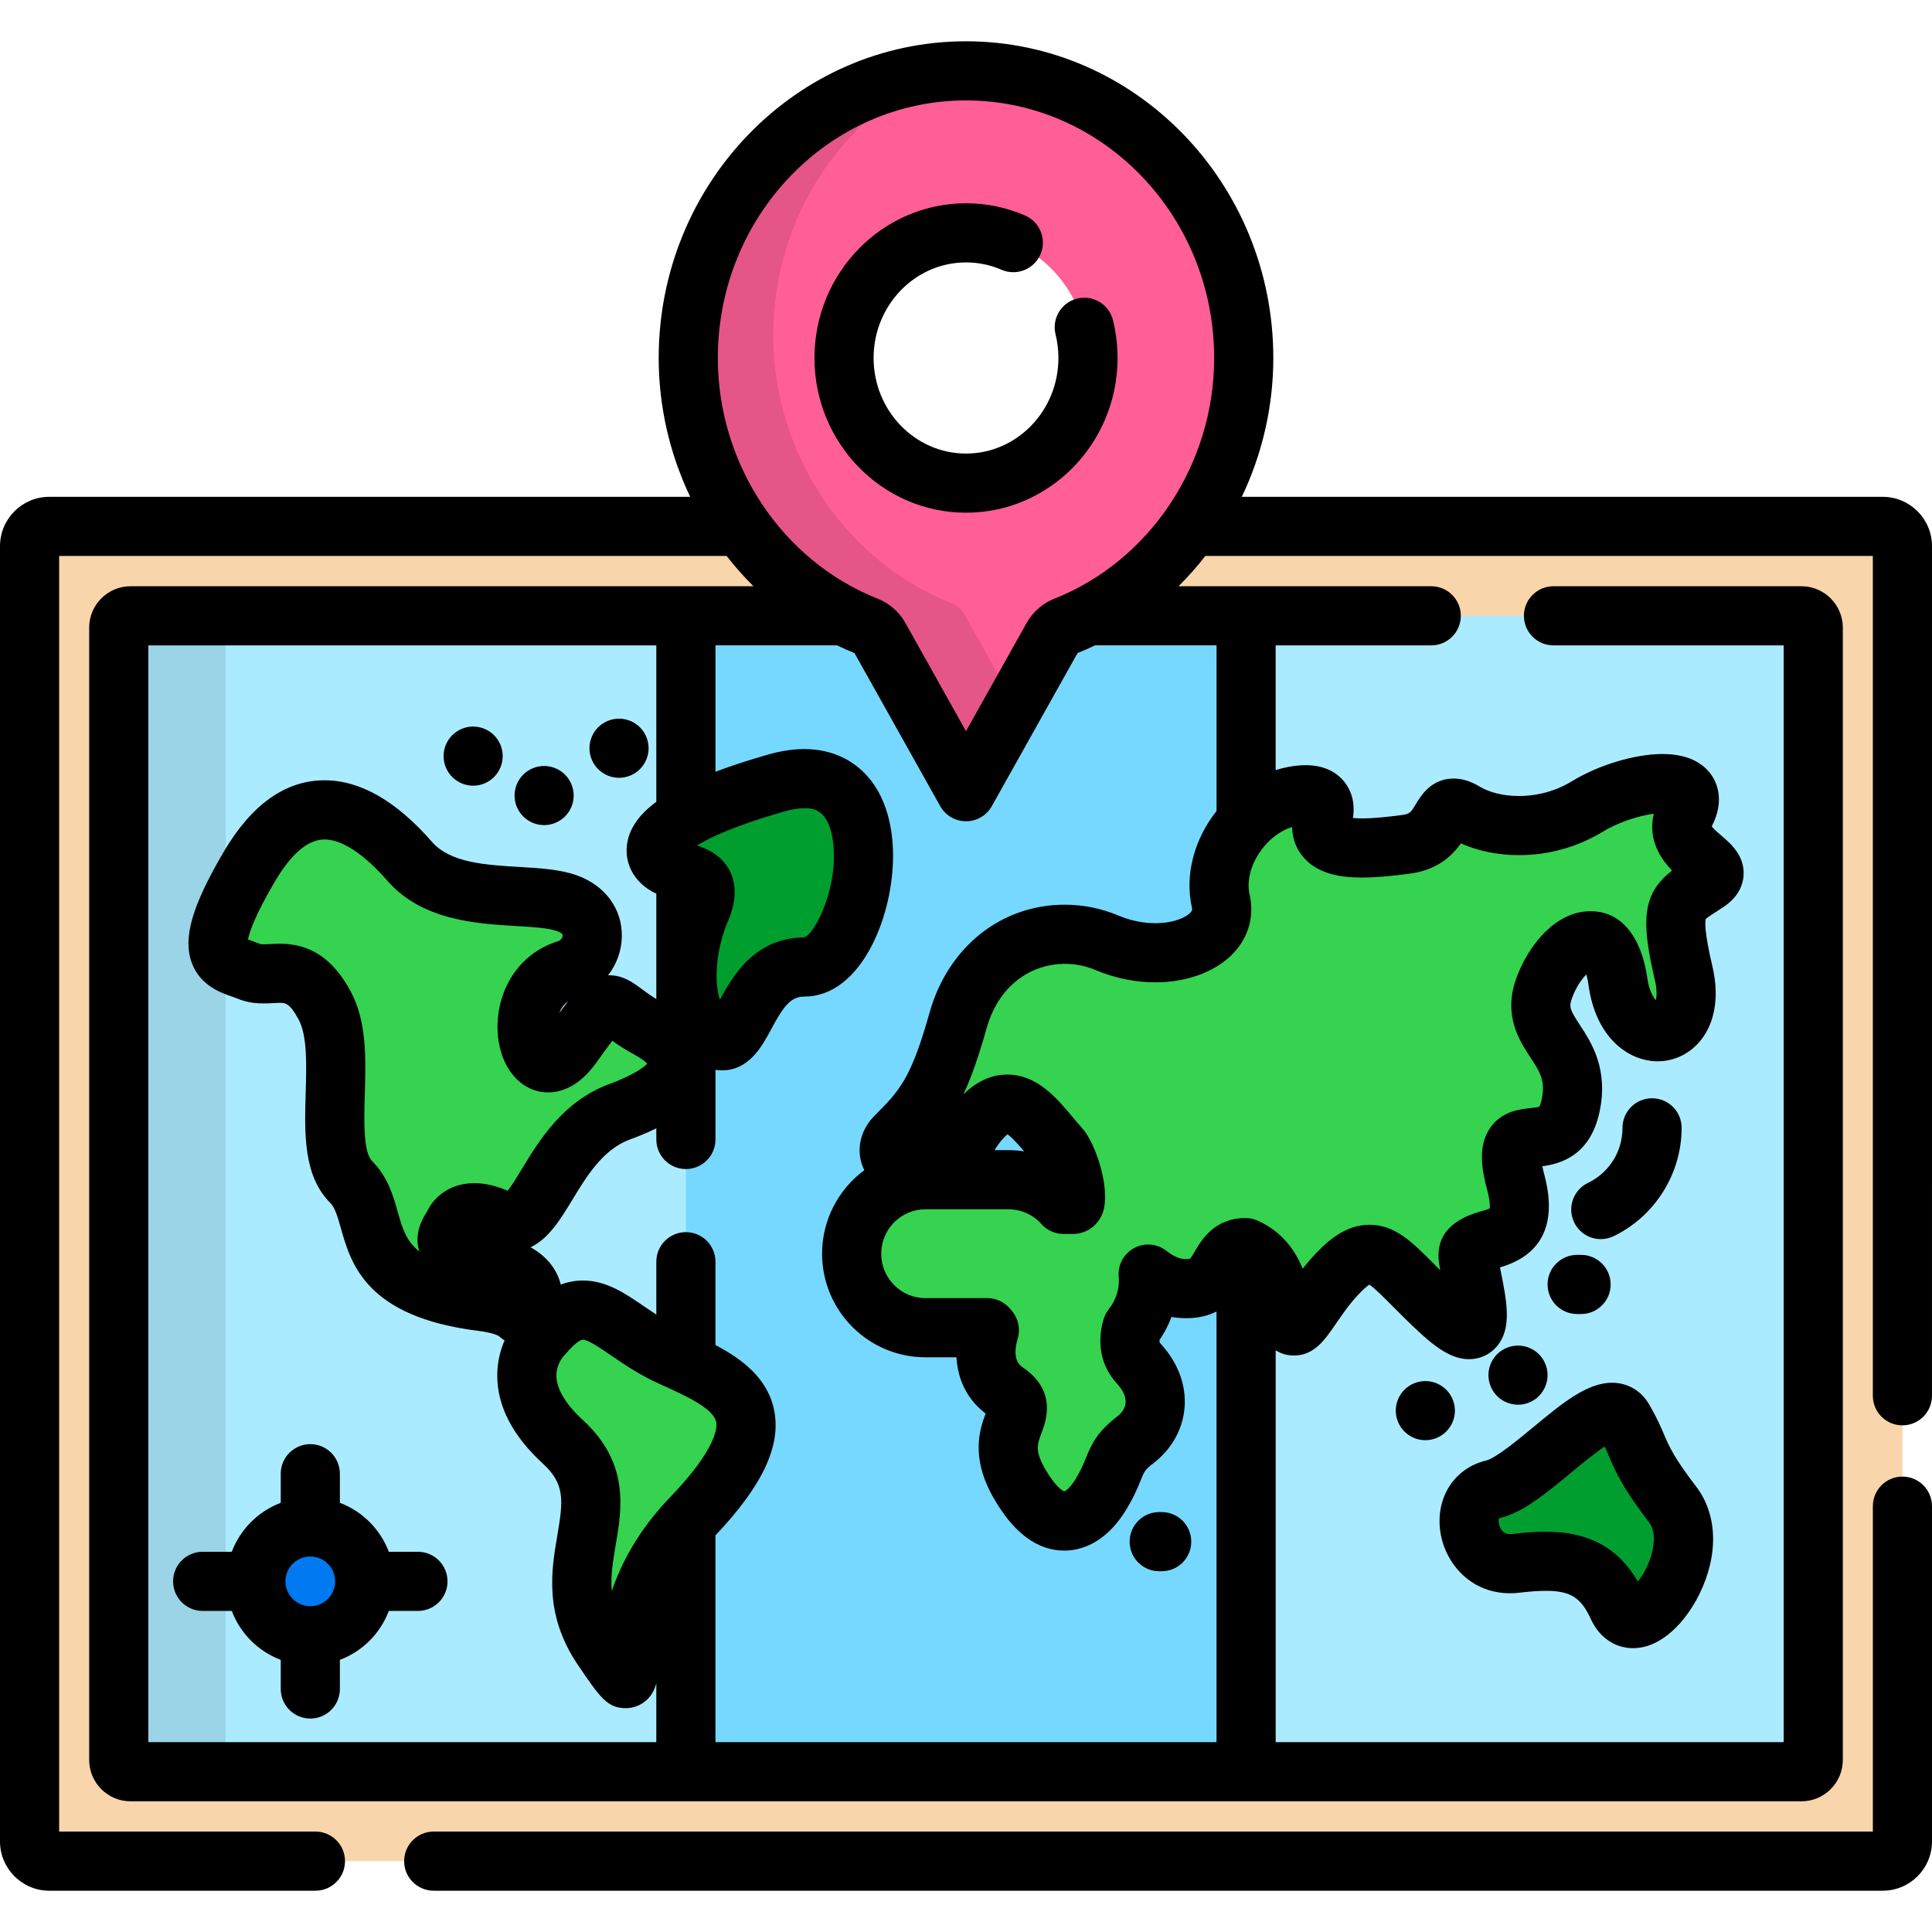 <?xml version="1.0" encoding="iso-8859-1"?>
<!-- Generator: Adobe Illustrator 19.0.0, SVG Export Plug-In . SVG Version: 6.00 Build 0)  -->
<svg version="1.1" id="Layer_1" xmlns="http://www.w3.org/2000/svg" xmlns:xlink="http://www.w3.org/1999/xlink" x="0px" y="0px"
	 viewBox="0 0 512 512" style="enable-background:new 0 0 512 512;" xml:space="preserve">
<path style="fill:#F8D5AB;" d="M498.939,139.502H315.486c-8.225,11.725-19.641,21.079-33.195,26.443
	c-1.432,0.565-2.624,1.608-3.375,2.95L256,209.811l-22.915-40.916c-0.752-1.342-1.945-2.384-3.377-2.95
	c-13.553-5.365-24.969-14.718-33.194-26.443H13.061c-2.873,0-5.224,2.351-5.224,5.224v343.271c0,2.873,2.351,5.224,5.224,5.224
	h485.878c2.873,0,5.224-2.351,5.224-5.224V144.727C504.163,141.853,501.812,139.502,498.939,139.502z"/>
<path style="fill:#ABEBFF;" d="M477.395,163.196H288.356c-1.972,1.002-3.989,1.928-6.066,2.749c-1.432,0.565-2.624,1.608-3.375,2.95
	L256,209.811l-22.915-40.916c-0.752-1.342-1.945-2.384-3.377-2.95c-2.075-0.821-4.094-1.747-6.066-2.749H34.605
	c-1.724,0-3.135,1.411-3.135,3.135v300.063c0,1.724,1.411,3.135,3.135,3.135h442.79c1.724,0,3.135-1.411,3.135-3.135V166.331
	C480.53,164.606,479.119,163.196,477.395,163.196z"/>
<path style="opacity:0.1;enable-background:new    ;" d="M59.806,466.393V166.33c0-1.724,1.411-3.135,3.135-3.135H34.605
	c-1.724,0-3.135,1.411-3.135,3.135v300.063c0,1.724,1.411,3.135,3.135,3.135H62.94C61.216,469.528,59.806,468.118,59.806,466.393z"
	/>
<path style="fill:#76D8FF;" d="M288.356,163.196c-1.972,1.002-3.989,1.928-6.066,2.749c-1.432,0.565-2.624,1.608-3.375,2.95
	L256,209.811l-22.915-40.916c-0.752-1.342-1.945-2.384-3.377-2.95c-2.075-0.821-4.094-1.747-6.066-2.749h-41.874v306.333h148.463
	V163.196L288.356,163.196L288.356,163.196z"/>
<g>
	<path style="fill:#35D34F;" d="M144.162,353.451c0,0-13.027,12.065,5.011,28.655c18.036,16.59-4.51,32.676,10.52,54.796
		c15.03,22.12-4.009-6.032,23.547-34.685c27.554-28.655,10.02-35.696-5.511-42.732C162.198,352.445,156.187,339.376,144.162,353.451
		z"/>
	<path style="fill:#35D34F;" d="M120.113,324.794c0,0,2.004-6.535,12.525-1.506c10.521,5.026,12.524-21.617,31.562-28.655
		c19.04-7.038,19.541-15.584,7.516-22.121c-12.024-6.535-8.517-11.561-20.04,4.524c-11.524,16.087-19.255-14.543-1.504-20.108
		c8.018-2.514,10.021-14.076,0-17.596c-10.021-3.518-31.061,1.004-41.583-11.059c-10.52-12.065-27.554-24.131-42.585,1.508
		c-15.03,25.639-6.012,25.135,0,27.649c6.012,2.514,13.026-4.021,20.039,9.049c7.015,13.072-2.003,37.704,7.015,46.753
		c9.017,9.049-0.658,27.259,34.57,31.672c4.006,0.502,8.014,1.51,10.018,3.52c2.003,2.01,9.519-9.553-6.513-13.072
		C115.105,331.832,118.11,327.813,120.113,324.794z"/>
</g>
<g>
	<path style="fill:#009E2F;" d="M176.144,229.122c4.753,3.18,14.028,1.508,9.517,12.065c-4.507,10.558-6.011,27.649,3.007,33.683
		c9.019,6.031,8.018-18.602,24.55-18.602c16.531,0,27.554-58.818-7.515-48.763C170.632,217.559,171.634,226.107,176.144,229.122z"/>
	<path style="fill:#009E2F;" d="M395.665,394.674c-10.877,2.598-7.013,21.159,6.012,19.628c13.025-1.531,21.543-0.525,27.055,11.541
		c5.512,12.065,24.549-14.078,14.527-27.146c-10.02-13.072-8.014-14.076-13.026-22.622
		C425.224,367.526,406.185,392.16,395.665,394.674z"/>
</g>
<path style="fill:#35D34F;" d="M446.767,215.202c5.512-11.059-14.528-8.547-26.051-1.508c-11.524,7.038-25.051,6.032-32.565,1.508
	c-7.516-4.524-4.009,7.038-15.53,8.547c-11.524,1.508-24.551,2.514-22.045-7.038c2.506-9.551-10.521-5.029-10.521-5.029
	c-11.024,3.52-19.038,16.087-16.533,27.146c2.506,11.063-14.528,17.596-30.061,11.063c-15.53-6.537-34.069,1.004-39.58,20.611
	c-5.51,19.604-9.518,23.628-16.531,30.666c-7.014,7.038,9.017,16.087,19.538-0.502c10.522-16.59,17.537-3.518,24.048,3.518
	c2.733,2.953,5.539,14.992,3.38,14.992h-2.473c-3.579-4.01-8.773-6.537-14.562-6.537h-22.044c-10.791,0-19.539,8.779-19.539,19.609
	c0,10.826,8.748,19.606,19.539,19.606h16.426c0.172,0.214,0.349,0.424,0.528,0.632c-0.975,3.272-2.605,11.649,4.385,16.324
	c8.816,5.896-4.898,9.337,3.428,24.08c8.325,14.745,16.653,11.304,21.55,3.441c4.896-7.863,2.937-9.828,9.305-14.742
	c6.367-4.914,7.344-13.269,0.979-20.149c-2.775-3-2.759-6.559-1.855-9.622c1.567-1.972,2.773-4.241,3.517-6.715
	c0.185-0.239,0.296-0.373,0.296-0.373l-0.199,0.032c0.49-1.743,0.76-3.578,0.76-5.477c0-0.551-0.039-1.092-0.083-1.633
	c2.593,2.008,5.363,3.415,8.224,3.734c12.659,1.413,9.085-10.824,17.61-10.753c4.898,2.241,7.639,6.004,9.446,13.77
	c3.506,15.082,5.51,2.514,15.53-7.541c10.021-10.055,13.028-1.659,27.055,11.059c14.027,12.719,8.517-5.027,7.014-14.076
	c-1.504-9.051,18.038-0.102,12.525-20.586c-5.513-20.483,11.023-4.047,14.528-20.135c3.507-16.087-11.522-18.6-7.014-31.169
	c4.51-12.567,17.127-19.782,19.54-2.012c2.646,19.485,21.948,17.008,17.439-2.096c-4.51-19.102-1.243-19.005,6.269-24.033
	C459.957,228.788,441.256,226.263,446.767,215.202z"/>
<circle style="fill:#0079F1;" cx="82.233" cy="419.077" r="14.426"/>
<path style="fill:#FF5E97;" d="M233.085,168.895c-0.752-1.342-1.945-2.384-3.377-2.95c-28.299-11.2-47.313-39.763-47.313-71.075
	c0-41.957,33.019-76.093,73.605-76.093c40.587,0,73.604,34.136,73.604,76.093c0,31.312-19.013,59.875-47.313,71.075
	c-1.432,0.565-2.624,1.608-3.375,2.95L256,209.811L233.085,168.895z M256,61.707c-17.823,0-32.325,14.878-32.325,33.163
	c0,18.288,14.501,33.165,32.325,33.165c17.826,0,32.326-14.877,32.326-33.165C288.326,76.586,273.826,61.707,256,61.707z"/>
<g style="opacity:0.1;">
	<path d="M255.612,162.839c-0.752-1.342-1.945-2.384-3.377-2.95c-28.299-11.2-47.313-39.763-47.313-71.075
		c0-31.108,18.158-57.9,44.085-69.684c-37.317,3.654-66.613,36.222-66.613,75.74c0,31.312,19.014,59.875,47.313,71.075
		c1.433,0.565,2.625,1.608,3.377,2.95L256,209.811l12.959-23.139L255.612,162.839z"/>
</g>
<path d="M410.122,340.394c0,4.329,3.508,7.837,7.837,7.837h1.045c4.329,0,7.837-3.508,7.837-7.837c0-4.329-3.508-7.837-7.837-7.837
	h-1.045C413.63,332.558,410.122,336.065,410.122,340.394z"/>
<path d="M383.269,368.285c-1.463-1.453-3.48-2.288-5.538-2.288s-4.086,0.836-5.538,2.288c-1.463,1.462-2.299,3.479-2.299,5.548
	c0,2.059,0.836,4.086,2.299,5.538c1.452,1.463,3.468,2.299,5.538,2.299c2.058,0,4.086-0.836,5.538-2.299
	c1.463-1.462,2.299-3.478,2.299-5.538C385.567,371.764,384.731,369.747,383.269,368.285z"/>
<path d="M144.196,218.666c2.058,0,4.075-0.836,5.538-2.299c1.463-1.462,2.299-3.478,2.299-5.538c0-2.069-0.836-4.086-2.299-5.547
	c-1.452-1.453-3.48-2.289-5.538-2.289c-2.069,0-4.086,0.836-5.538,2.289c-1.463,1.462-2.299,3.48-2.299,5.547
	c0,2.059,0.836,4.075,2.299,5.538C140.11,217.83,142.137,218.666,144.196,218.666z"/>
<path d="M164.049,206.127c2.069,0,4.086-0.836,5.538-2.299c1.463-1.462,2.299-3.478,2.299-5.538c0-2.069-0.836-4.086-2.299-5.547
	c-1.452-1.453-3.469-2.289-5.538-2.289s-4.086,0.836-5.538,2.289c-1.463,1.462-2.299,3.48-2.299,5.547
	c0,2.059,0.836,4.086,2.299,5.538C159.963,205.291,161.98,206.127,164.049,206.127z"/>
<path d="M307.2,416.392h0.66c4.329,0,7.837-3.508,7.837-7.837s-3.508-7.837-7.837-7.837h-0.66c-4.329,0-7.837,3.508-7.837,7.837
	S302.871,416.392,307.2,416.392z"/>
<path d="M125.388,208.217c2.058,0,4.086-0.836,5.538-2.299c1.463-1.462,2.299-3.478,2.299-5.538c0-2.069-0.836-4.086-2.299-5.547
	c-1.452-1.453-3.48-2.289-5.538-2.289s-4.075,0.836-5.538,2.289c-1.463,1.462-2.299,3.48-2.299,5.547
	c0,2.059,0.836,4.075,2.299,5.538C121.302,207.381,123.329,208.217,125.388,208.217z"/>
<path d="M407.824,369.966c1.463-1.462,2.299-3.478,2.299-5.538c0-2.068-0.836-4.086-2.299-5.548
	c-1.452-1.453-3.479-2.288-5.538-2.288c-2.058,0-4.086,0.836-5.538,2.288c-1.463,1.462-2.299,3.479-2.299,5.548
	c0,2.06,0.836,4.075,2.299,5.538c1.452,1.463,3.479,2.299,5.538,2.299C404.344,372.265,406.371,371.43,407.824,369.966z"/>
<path d="M424.235,328.38c1.142,0,2.302-0.251,3.4-0.781c10.943-5.282,18.014-16.551,18.014-28.71c0-4.329-3.508-7.837-7.837-7.837
	s-7.837,3.508-7.837,7.837c0,6.277-3.507,11.868-9.153,14.593c-3.897,1.882-5.533,6.566-3.652,10.465
	C418.522,326.747,421.321,328.38,424.235,328.38z"/>
<path d="M498.939,131.665H329.093c5.373-11.268,8.348-23.817,8.348-36.795c0-46.279-36.535-83.929-81.44-83.929
	c-44.907,0-81.441,37.651-81.441,83.929c0,12.977,2.976,25.527,8.349,36.795H13.061C5.859,131.666,0,137.524,0,144.727v343.271
	c0,7.202,5.859,13.061,13.061,13.061h70.531c4.328,0,7.837-3.508,7.837-7.837s-3.509-7.837-7.837-7.837H15.673V147.339h176.895
	c2.195,2.825,4.575,5.5,7.108,8.021H34.605c-6.05,0-10.971,4.921-10.971,10.971v300.063c0,6.05,4.921,10.971,10.971,10.971h442.79
	c6.05,0,10.971-4.921,10.971-10.971V166.331c0-6.05-4.921-10.971-10.971-10.971H411.69c-4.329,0-7.837,3.508-7.837,7.837
	c0,4.329,3.508,7.837,7.837,7.837h61.003v290.659H338.068V357.834c1.31,0.857,2.897,1.389,4.843,1.389
	c5.359,0,8.159-4.093,11.122-8.425c1.726-2.524,3.876-5.668,6.602-8.403c1.097-1.1,1.834-1.666,2.264-1.948
	c1.387,0.902,3.984,3.522,6.123,5.68c2.227,2.244,4.749,4.789,7.851,7.601c5.002,4.536,8.729,6.47,12.461,6.47
	c2.913,0,5.629-1.277,7.45-3.502c3.954-4.833,2.529-11.893,0.878-20.067c-0.051-0.253-0.102-0.503-0.153-0.751
	c5.177-1.542,16.729-6.095,11.734-24.653c-0.228-0.847-0.395-1.559-0.517-2.154c4.607-0.616,12.605-2.66,15.135-14.275
	c2.497-11.454-2.126-18.508-5.187-23.177c-2.681-4.092-2.897-4.813-2.109-7.015c1.115-3.11,2.666-5.193,3.845-6.366
	c0.194,0.675,0.392,1.578,0.553,2.761c1.9,13.992,10.583,20.255,18.346,20.256c0,0,0.001,0,0.002,0c4.45,0,8.629-2.054,11.465-5.636
	c3.794-4.794,4.867-11.744,3.02-19.572c-2.188-9.267-1.932-11.854-1.747-12.508c0.402-0.406,1.712-1.243,2.681-1.865
	c0.65-0.416,1.34-0.859,2.065-1.344c4.114-2.751,5.138-6.075,5.273-8.381c0.305-5.222-3.431-8.409-5.904-10.518
	c-0.794-0.676-2.063-1.76-2.527-2.413c0.031-0.083,0.077-0.189,0.143-0.319c3.115-6.251,1.393-10.718,0.09-12.823
	c-1.709-2.763-5.4-6.055-13.27-6.055c-7.3,0-16.933,2.888-23.969,7.187c-5.336,3.259-10.6,3.942-14.079,3.942
	c-3.985,0.001-7.763-0.895-10.36-2.461c-2.421-1.458-4.691-2.166-6.937-2.166c-5.989,0-8.733,4.592-10.053,6.8
	c-1.25,2.092-1.546,2.589-3.6,2.857c-3.411,0.446-7.337,0.903-10.606,0.903c-1.019,0-1.819-0.045-2.442-0.109
	c0.681-4.524-0.743-7.591-2.165-9.434c-1.606-2.081-4.71-4.564-10.377-4.564c-3.348,0-6.564,0.879-7.945,1.312v-33.054h41.229
	c4.329,0,7.837-3.508,7.837-7.837c0-4.329-3.508-7.837-7.837-7.837h-66.975c2.534-2.52,4.913-5.195,7.108-8.021h176.895v222.556
	c0,4.329,3.508,7.837,7.837,7.837s7.837-3.508,7.837-7.837V144.727C512,137.524,506.141,131.665,498.939,131.665z M193.576,231.173
	c-1.994-4.301-5.758-6.066-8.843-7.115c3.377-2.096,10.074-5.278,23.129-9.02c1.975-0.566,3.753-0.853,5.287-0.853
	c2.053,0,6.325,0,7.57,8.568c1.701,11.705-4.53,24.629-7.611,25.677c-13.221,0.059-19.131,10.566-22.338,16.525
	c-1.646-4.926-0.958-13.536,2.097-20.692C193.672,242.385,196.118,236.656,193.576,231.173z M173.932,461.691H39.307V171.032
	h134.625v41.451c-4.595,3.396-7.1,7.029-7.728,11.04c-0.743,4.749,1.344,9.277,5.582,12.111c0.706,0.472,1.428,0.864,2.145,1.205
	v27.907c-1.573-0.953-2.785-1.848-3.882-2.659c-2.303-1.704-4.914-3.635-8.609-3.635c-0.1,0-0.199,0.001-0.297,0.003
	c2.254-2.881,3.583-6.454,3.648-10.27c0.125-7.373-4.482-13.599-12.023-16.248c-4.399-1.545-9.612-1.856-15.132-2.186
	c-9.002-0.537-18.311-1.093-23.14-6.63c-9.452-10.841-19.032-16.337-28.471-16.337c-10.366,0-19.377,6.403-26.781,19.032
	c-8.389,14.312-10.83,22.813-8.423,29.341c2.22,6.024,7.702,7.925,10.645,8.947c0.513,0.179,1.027,0.351,1.514,0.554
	c2.699,1.128,5.21,1.259,6.864,1.259c0.827,0,1.663-0.04,2.51-0.085c0.588-0.03,1.185-0.066,1.787-0.066c1.41,0,2.627,0,4.997,4.417
	c2.319,4.321,2.092,12,1.872,19.427c-0.32,10.807-0.65,21.982,6.497,29.152c1.238,1.242,1.883,3.369,2.834,6.732
	c2.638,9.343,6.627,23.465,36.313,27.183c3.901,0.489,5.307,1.239,5.554,1.388c0.464,0.449,0.974,0.834,1.513,1.162
	c-1.107,2.553-1.952,5.686-1.946,9.345c0.015,8.095,4.082,15.934,12.091,23.299c5.87,5.399,5.422,9.706,3.849,18.934
	c-1.604,9.408-3.599,21.116,5.494,34.499c5.779,8.507,7.726,11.371,12.632,11.375c0.002,0,0.004,0,0.006,0
	c3.281,0,6.925-2.044,8.081-6.578v15.591H173.932z M111.141,331.667c-3.55-2.765-4.546-6.293-5.715-10.43
	c-1.237-4.38-2.639-9.346-6.815-13.536c-2.382-2.391-2.134-10.838-1.932-17.625c0.28-9.485,0.569-19.292-3.729-27.301
	c-4.641-8.65-10.617-12.679-18.807-12.679c-0.879,0-1.748,0.042-2.609,0.087c-0.569,0.03-1.133,0.064-1.689,0.064
	c-0.636,0-0.829-0.054-0.817-0.045c-0.858-0.359-1.69-0.648-2.423-0.902c-0.262-0.092-0.58-0.201-0.885-0.312
	c0.343-1.82,1.72-6.159,7.045-15.242c4.39-7.488,8.851-11.285,13.259-11.285c4.577,0,10.493,3.894,16.659,10.964
	c9.149,10.49,23.524,11.348,34.019,11.975c4.394,0.262,8.544,0.51,10.872,1.327c0.468,0.164,1.556,0.61,1.545,1.194
	c-0.007,0.456-0.358,1.238-1.293,1.531c-12.371,3.879-17.263,16.222-15.701,26.412c1.25,8.155,6.532,13.634,13.147,13.633
	c0.001,0,0.003,0,0.004,0c3.246-0.001,8.096-1.372,12.769-7.896c1.486-2.073,3-4.188,4.212-5.792
	c1.466,1.048,3.315,2.286,5.715,3.589c1.871,1.018,2.98,1.901,3.57,2.487c-0.982,0.991-3.594,3.007-10.062,5.399
	c-12.285,4.542-18.606,14.964-23.222,22.574c-1.153,1.899-2.63,4.335-3.709,5.698c-3.176-1.348-6.084-2.006-8.85-2.006
	c-6.407,0-10.749,3.618-12.56,7.58C111.833,323.145,109.658,327.003,111.141,331.667z M150.538,265.367
	c-0.735,0.93-1.509,1.961-2.342,3.098C148.723,267.13,149.498,266.104,150.538,265.367z M162.138,421.647
	c-0.37-3.997,0.304-7.947,1.029-12.208c1.648-9.671,3.699-21.706-8.689-33.102c-4.512-4.149-6.941-8.165-7.026-11.614
	c-0.075-3.07,1.738-5.188,2.094-5.575c0.266-0.23,0.32-0.31,0.574-0.608c2.37-2.773,3.84-3.514,4.335-3.514
	c1.387,0,4.765,2.313,7.479,4.171c3.334,2.283,7.486,5.124,12.56,7.423l0.988,0.448c6.065,2.74,13.612,6.15,14.312,9.784
	c0.273,1.415,0.197,7.034-12.203,19.929C169.248,405.46,164.679,414.124,162.138,421.647z M327.877,251.443
	c3.284-4.111,4.45-9.206,3.286-14.345c-1.556-6.874,3.914-15.591,11.26-17.946c0.05,3.406,1.316,5.884,2.57,7.511
	c4.074,5.281,11.084,5.892,16.004,5.892c4.168,0,8.728-0.523,12.641-1.035c7.458-0.977,11.337-4.919,13.522-8.013
	c4.508,2.024,9.852,3.117,15.393,3.116c7.869,0,15.563-2.158,22.248-6.241c3.826-2.337,9.221-4.193,13.484-4.73
	c-1.652,6.808,1.769,11.876,4.831,15.05c-7.641,6.02-8.419,12.659-4.574,28.946c0.636,2.695,0.508,4.449,0.279,5.403
	c-0.754-0.831-1.852-2.677-2.326-6.162c-0.554-4.082-3.277-17.407-15.021-17.407c-9.162,0-16.476,8.954-19.66,17.829
	c-3.517,9.807,0.857,16.482,3.753,20.9c2.542,3.879,4.076,6.22,2.981,11.247c-0.251,1.153-0.527,1.668-0.635,1.839
	c-0.442,0.16-1.557,0.28-2.314,0.359c-2.861,0.305-7.652,0.815-10.717,5.287c-3.274,4.775-2.227,10.948-0.771,16.355
	c0.791,2.941,0.75,4.406,0.677,4.961c-0.58,0.272-1.714,0.59-2.506,0.814c-8.364,2.354-12.018,7.083-10.861,14.057
	c0.082,0.491,0.171,0.992,0.268,1.505c-0.53-0.53-1.041-1.046-1.537-1.545c-5.825-5.875-10.428-10.517-17.255-10.517
	c-5.943,0-10.473,3.857-13.364,6.758c-1.624,1.629-3.052,3.296-4.311,4.9c-1.999-4.921-5.404-9.772-11.854-12.723
	c-1.003-0.46-2.092-0.701-3.195-0.711c-0.022,0-0.117,0-0.14,0c-8.213,0-11.689,5.928-13.359,8.776
	c-0.415,0.709-1.044,1.782-1.286,1.984c-0.002,0.001-0.255,0.106-0.957,0.106c-0.318,0-0.675-0.022-1.06-0.064
	c-0.817-0.092-2.226-0.538-4.298-2.143c-2.456-1.902-5.801-2.172-8.532-0.695c-2.729,1.479-4.33,4.429-4.078,7.524
	c0.026,0.331,0.057,0.662,0.057,0.999c0,1.125-0.157,2.255-0.467,3.357c-0.014,0.049-0.026,0.098-0.04,0.148
	c-0.005,0.018-0.011,0.038-0.018,0.056c-0.447,1.488-1.169,2.865-2.147,4.095c-0.628,0.789-1.097,1.693-1.382,2.66
	c-1.909,6.478-0.625,12.573,3.621,17.161c1.557,1.682,2.344,3.463,2.214,5.013c-0.14,1.67-1.289,2.884-2.229,3.609
	c-5.196,4.01-6.722,7.107-8.309,11.045c-0.655,1.626-1.333,3.307-2.86,5.758c-1.355,2.177-2.508,2.919-2.85,3.052
	c-0.608-0.187-2.633-1.612-5.224-6.204c-2.596-4.595-1.923-6.369-0.807-9.306c1.161-3.06,4.249-11.189-5.088-17.434
	c-2.531-1.692-1.858-5.471-1.233-7.573c0.762-2.552,0.172-5.316-1.561-7.338c-0.125-0.146-0.25-0.294-0.371-0.445
	c-1.488-1.848-3.732-2.923-6.105-2.923h-16.426c-6.452,0-11.702-5.28-11.702-11.77c0-6.491,5.25-11.772,11.702-11.772h22.044
	c3.317,0,6.492,1.427,8.714,3.917c1.487,1.667,3.613,2.62,5.847,2.62h2.473c3.385,0,6.349-1.971,7.735-5.142
	c2.585-5.916-1.518-18.854-5.365-23.01c-0.766-0.829-1.598-1.822-2.477-2.876c-4.175-4.993-9.372-11.209-17.287-11.209
	c-4.911,0-8.788,2.486-11.618,5.25c2.032-4.334,3.993-9.834,6.12-17.405c3.564-12.679,13.051-17.196,20.741-17.196
	c2.815,0,5.593,0.568,8.256,1.689c5.003,2.104,10.445,3.216,15.74,3.216C315.315,260.331,323.431,257.008,327.877,251.443z
	 M263.543,304.802c1.702-2.672,2.888-3.767,3.449-4.184c1.159,0.73,3.033,2.861,4.419,4.499c-1.358-0.208-2.739-0.316-4.129-0.316
	H263.543z M322.395,171.033v43.897c-5.773,7.253-8.525,16.759-6.517,25.63c0.112,0.496,0.065,0.713-0.247,1.101
	c-1.152,1.443-4.607,2.997-9.47,2.997c-3.226,0-6.566-0.688-9.66-1.989c-4.596-1.935-9.42-2.915-14.335-2.915
	c-16.876,0-30.94,11.237-35.83,28.628c-4.959,17.643-7.961,20.654-14.539,27.254c-3.825,3.839-5.011,9.091-3.095,13.707
	c0.11,0.264,0.228,0.523,0.355,0.777c-6.786,5-11.197,13.056-11.197,22.127c0,15.131,12.281,27.443,27.375,27.443h8.235
	c0.334,6.078,2.993,11.317,7.731,14.912c-1.56,4.14-4.018,11.527,1.977,22.141c5.313,9.41,11.666,14.182,18.884,14.182
	c6.211,0,11.944-3.713,16.142-10.452c2.249-3.611,3.314-6.254,4.093-8.184c0.949-2.354,1.12-2.778,3.349-4.499
	c4.855-3.746,7.791-8.97,8.27-14.71c0.502-5.987-1.747-12.012-6.329-16.964c-0.155-0.168-0.351-0.379-0.311-0.993
	c1.312-1.905,2.374-3.953,3.174-6.117c0.392,0.068,0.784,0.124,1.177,0.168c0.962,0.108,1.904,0.161,2.8,0.161
	c3.261,0,5.861-0.716,7.965-1.777v114.133H189.605v-54.807c12.42-13.117,17.387-23.622,15.582-32.995
	c-1.647-8.548-8.399-13.651-15.582-17.438v-22.085c0-4.329-3.509-7.837-7.837-7.837c-4.328,0-7.837,3.508-7.837,7.837v14.004
	c-1.067-0.699-2.116-1.404-3.142-2.108c-5.192-3.554-10.096-6.911-16.333-6.911c-1.999,0-3.944,0.364-5.849,1.08
	c-0.88-3.651-3.322-7.274-7.992-9.889c4.818-2.288,7.972-7.489,11.048-12.561c3.797-6.26,8.101-13.356,15.257-16.001
	c1.573-0.582,4.175-1.546,7.013-2.973v2.965c0,4.329,3.509,7.837,7.837,7.837c4.328,0,7.837-3.508,7.837-7.837v-18.449
	c0.561,0.086,1.124,0.133,1.689,0.133c0.002,0,0.003,0,0.004,0c7.217,0,10.609-6.314,13.085-10.923
	c3.421-6.369,5.27-8.63,8.834-8.63c7.119,0,13.517-4.937,18.014-13.9c3.454-6.884,5.436-15.426,5.436-23.436
	c0-7.359-1.694-13.792-4.898-18.604c-4.146-6.226-10.758-9.653-18.618-9.653c-2.996,0-6.228,0.491-9.607,1.459
	c-5.23,1.499-9.864,3.011-13.938,4.554v-33.494h32.218c1.517,0.725,3.054,1.417,4.625,2.049l22.715,40.559
	c1.386,2.474,4.001,4.007,6.838,4.007c2.837,0,5.451-1.533,6.838-4.007l22.715-40.56c1.57-0.631,3.108-1.323,4.624-2.048h32.216
	V171.033z M279.412,158.656c-3.099,1.224-5.703,3.499-7.335,6.409L256,193.773l-16.078-28.709c-0.001-0.001-0.002-0.002-0.002-0.004
	c-1.631-2.908-4.236-5.183-7.328-6.403c-25.338-10.028-42.36-35.662-42.36-63.788c0-37.637,29.504-68.256,65.768-68.256
	s65.767,30.62,65.767,68.256C321.767,122.996,304.743,148.63,279.412,158.656z"/>
<path d="M504.163,391.313c-4.329,0-7.837,3.508-7.837,7.837v86.235H114.939c-4.328,0-7.837,3.508-7.837,7.837
	s3.509,7.837,7.837,7.837h384c7.202,0,13.061-5.859,13.061-13.061V399.15C512,394.821,508.492,391.313,504.163,391.313z"/>
<path d="M400.177,422.229c0.794,0,1.606-0.048,2.415-0.143c2.889-0.34,5.129-0.498,7.051-0.498c6.537,0,9.332,1.755,11.96,7.511
	c2.197,4.81,6.369,7.681,11.157,7.682c0.001,0,0.001,0,0.001,0c7.763,0,14.162-7.365,17.563-14.258
	c5.168-10.475,4.853-21.165-0.845-28.595c-5.859-7.645-7.083-10.499-8.502-13.804c-0.914-2.134-1.952-4.551-3.981-8.013
	c-2.112-3.602-5.684-5.669-9.801-5.669c-6.642,0-13.199,5.428-20.79,11.714c-3.984,3.299-10.005,8.284-12.558,8.894
	c-8.232,1.966-13.256,9.497-12.218,18.314C382.613,413.745,389.303,422.229,400.177,422.229z M397.242,402.379
	c0.001-0.001,0.068-0.041,0.245-0.083c6.1-1.459,12.324-6.611,18.913-12.066c2.495-2.066,6.206-5.139,8.851-6.879
	c0.504,1.044,0.907,1.983,1.323,2.952c1.679,3.914,3.415,7.961,10.468,17.161c1.812,2.363,1.26,6.004,0.769,7.964
	c-0.792,3.165-2.345,5.898-3.742,7.687c-5.252-8.986-13.103-13.202-24.424-13.202c-2.547,0-5.37,0.192-8.88,0.605
	c-0.204,0.023-0.401,0.036-0.586,0.036c-0.461,0-1.686,0-2.516-1.541C396.999,403.781,397.146,402.565,397.242,402.379z"/>
<path d="M110.759,411.238h-7.714c-2.258-5.974-7.002-10.717-12.974-12.976v-7.714c0-4.329-3.509-7.837-7.837-7.837
	s-7.837,3.508-7.837,7.837v7.714c-5.973,2.258-10.716,7.002-12.974,12.976h-7.714c-4.328,0-7.837,3.508-7.837,7.837
	s3.509,7.837,7.837,7.837h7.714c2.257,5.973,7.002,10.716,12.974,12.973v7.714c0,4.329,3.509,7.837,7.837,7.837
	s7.837-3.508,7.837-7.837v-7.714c5.973-2.257,10.716-7.001,12.973-12.973h7.716c4.328,0,7.837-3.508,7.837-7.837
	C118.596,414.747,115.087,411.238,110.759,411.238z M82.233,425.663c-3.633,0-6.589-2.955-6.589-6.588
	c0-3.634,2.956-6.59,6.589-6.59c3.633,0,6.589,2.956,6.589,6.59C88.823,422.708,85.867,425.663,82.233,425.663z"/>
<path d="M285.461,79.121c-4.203,1.039-6.767,5.286-5.728,9.488c0.503,2.032,0.758,4.14,0.758,6.262
	c0,13.966-10.986,25.328-24.489,25.328c-13.502,0-24.488-11.362-24.488-25.328c0-13.965,10.985-25.326,24.488-25.326
	c3.267,0,6.436,0.655,9.418,1.948c3.969,1.721,8.585-0.103,10.307-4.072c1.721-3.972-0.101-8.586-4.073-10.307
	c-4.961-2.151-10.227-3.242-15.652-3.242c-22.145,0-40.162,18.393-40.162,41c0,22.608,18.016,41.002,40.162,41.002
	s40.163-18.393,40.163-41.002c0-3.388-0.409-6.76-1.214-10.022C293.911,80.647,289.657,78.083,285.461,79.121z"/>
<g>
</g>
<g>
</g>
<g>
</g>
<g>
</g>
<g>
</g>
<g>
</g>
<g>
</g>
<g>
</g>
<g>
</g>
<g>
</g>
<g>
</g>
<g>
</g>
<g>
</g>
<g>
</g>
<g>
</g>
</svg>
